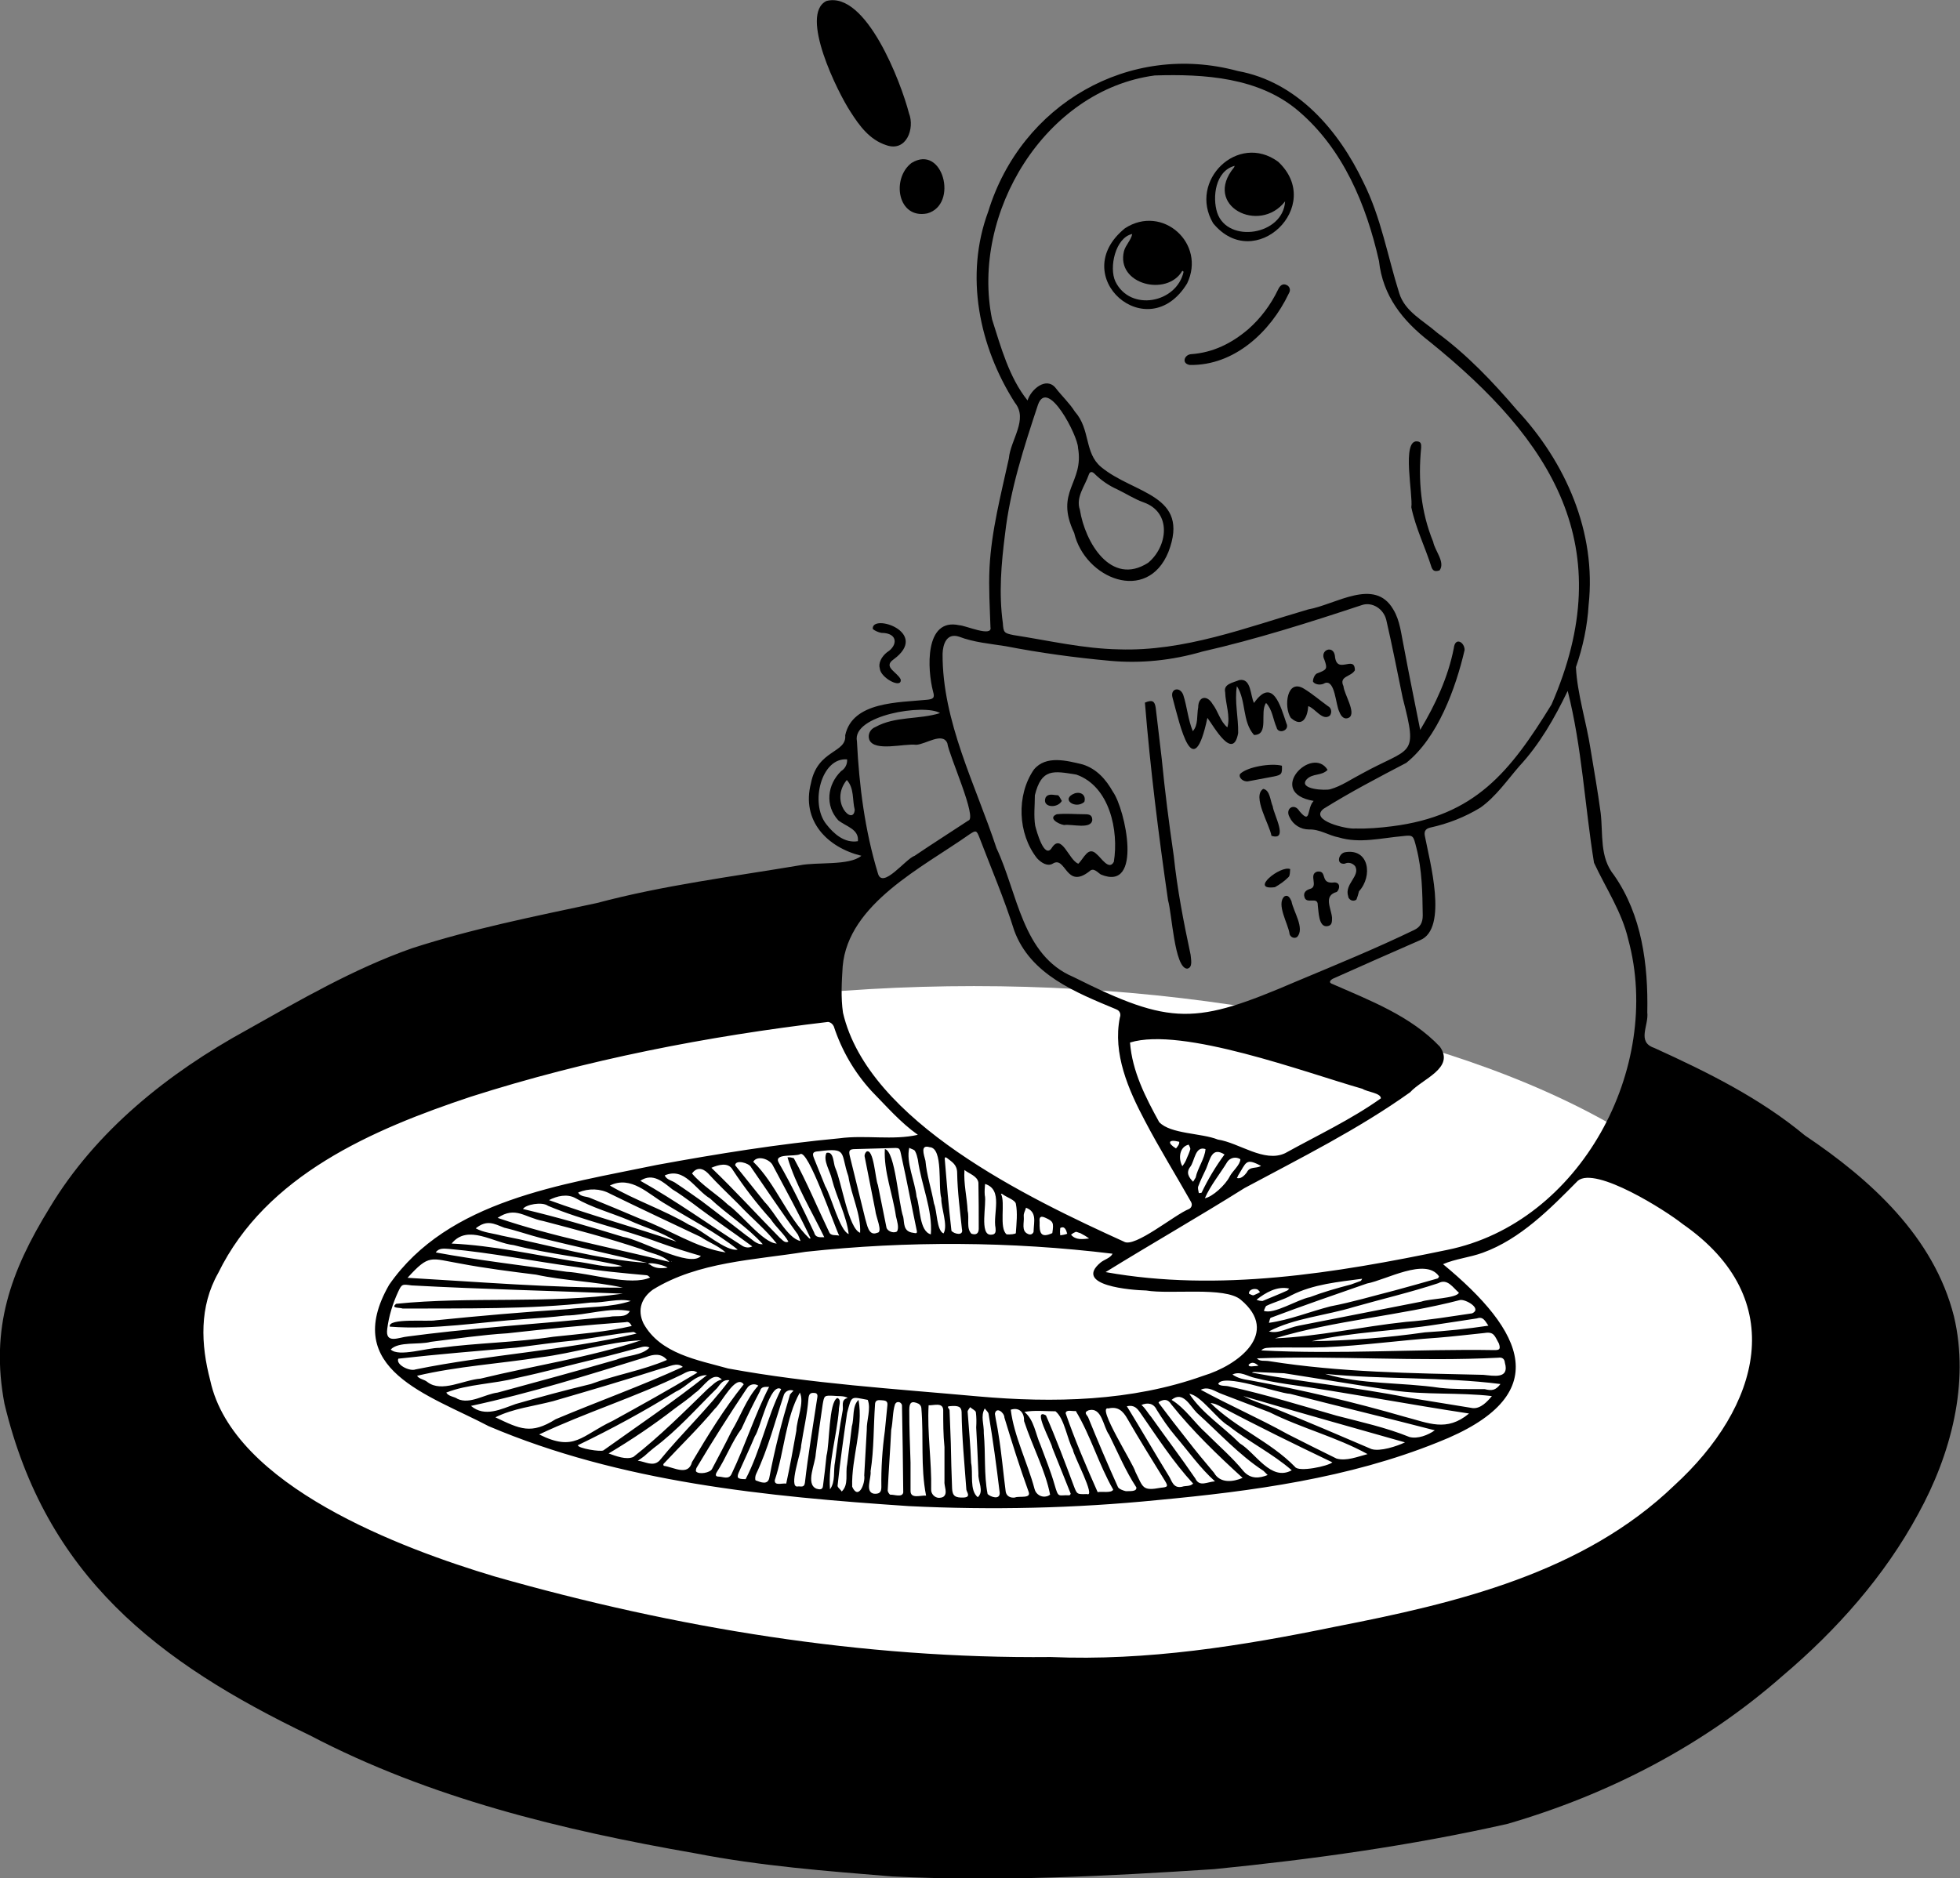 <?xml version="1.0" encoding="utf-8"?>
<!-- Generator: Adobe Illustrator 24.0.1, SVG Export Plug-In . SVG Version: 6.00 Build 0)  -->
<svg version="1.1" id="Layer_1" xmlns="http://www.w3.org/2000/svg" xmlns:xlink="http://www.w3.org/1999/xlink" x="0px" y="0px"
	 viewBox="0 0 618 592.4" style="enable-background:new 0 0 618 592.4;" xml:space="preserve">
<rect x="0" y="0" width="618" height="592.4" fill="#808080" stroke="none"/>
<style type="text/css">
	.st0{fill:#FFFFFF;}
</style>
<ellipse class="st0" cx="307.1" cy="424.2" rx="254.7" ry="113.2"/>
<title>test_ghost</title>
<path d="M429.9,57.5c5.6,11.2,7.6,23.3,11.3,35c1.8,5.8,7.6,8.6,11.9,12.4c9.5,7,17.5,15.4,25.1,24.3c15.5,16.6,25.2,38.7,22.7,61.6
	c-0.4,6.7-1.8,13.3-4,19.6c0.4,8.4,3.3,17.3,4.6,25.8c1.1,6.7,2.3,13.4,3.2,20.2c0.8,6.8-0.4,13.9,4.2,19.6
	c8.8,12.6,10.8,28.2,10.5,43.3c0.5,4.2-3.4,9.3,2.2,11.2c16.7,7.6,33.3,15.8,47.5,27.6c20.7,13.9,40.7,32,47,57.1
	c5,21.1-1,43.6-11.3,62.3c-10.6,19.6-25.7,36.6-42.7,51c-25,22-54.8,37.4-86.7,46.7c-30.5,6.9-61.5,11.2-92.6,14.3
	c-33.7,2.2-67.7,4-101.5,2.3c-20.8-1.7-41.6-3.3-62.1-7.3c-41.9-7.3-83.7-17.4-121.5-37.2c-48.1-23.1-83.3-50.3-96.3-104.6
	C-3.1,418.9,3.3,401,15.6,381c14.6-24.4,37.5-42.6,62.1-56.1c16.9-9.5,33.7-19.3,52.1-25.8c19.1-6.2,38.8-10.1,58.4-14.3
	c21-5.6,42.6-8.3,64-11.9c5.3-1.1,15.6,0.2,19.4-3c-10.7-2.6-19-11-15.9-22.9c2.1-10.7,11.3-9.4,10.8-15.1
	c2.3-10.7,16.9-10.3,25.7-11.2c2.1-0.2,2.6-0.6,2-2.6c-1.8-6.8-2.8-23.4,8.3-20.9c1.8,0,10.5,3.9,9.8,0.6
	c-0.2-6.2-0.6-12.4-0.3-18.7c0.6-11.7,3.6-23.1,6.1-34.5c0.5-5.9,6.2-12.3,1.9-17.6c-11.3-17.7-15.9-40.1-8.4-60.3
	C322,32.9,356,13.1,390.3,22.4C409,25.8,422.1,41.1,429.9,57.5 M316.2,376.5h-0.6c1.5,2.7-0.7,10.8,1.8,12.8c1,0.1,2.9-0.1,2.9-0.4
	c0.2-3.1,0.6-6.3,0-9.3c-0.3-1.2-2.8-1.9-4.4-3.1 M255.2,390.6c0.1,0,0.2,0,0.4,0c-3.6-7.7-7.9-15.4-11.9-23c-0.9-2-4.9-3.4-6.2-1.2
	C244.7,373.4,248.1,383.8,255.2,390.6 M122.7,405.2c18.6-26.8,54.7-31.6,84.4-37.8c19.1-3.5,38.3-6.6,57.6-8.4
	c8.1-1.1,16.9,0.7,24.7-1.1c-5.5-3.9-9.9-9-14.6-13.8c-5.4-5.9-9.4-12.8-11.9-20.4c-0.3-0.7-1-1.3-1.8-1.4
	c-38.1,4.5-76.1,11.9-112.7,23.6c-30.9,10.3-64.5,24.7-79.6,55.6c-6,10.6-5.5,22.5-2.5,33.9c7.2,33.2,60.3,53,89.7,61.8
	c56.8,16.2,116.1,26,175.3,25.4c30.3,1.3,60.3-3.5,89.9-9.6c38-7.4,78-16.9,106.7-44.5c27-24.7,36.9-58.7,2.6-82.5
	c-5.1-4.1-27.4-18.3-33-13.6c-8.7,8.8-18.1,18.4-30,22.7c-4.1,1.5-8.6,1.9-12.5,3.6c25.4,21,36,41.4-1.7,56.2
	c-28,11.3-58.4,15.4-88.3,18.2c-26.1,2.6-52.3,3.2-78.5,1.9c-44.7-3-90.8-7.5-132.4-25.2C135.3,439.9,107.3,432,122.7,405.2
	 M312.8,100.7c2.8,8.8,5.4,18.4,11.2,25.6c1-3.4,5.8-7.6,8.8-4c2,2.6,4.4,4.8,6.1,7.5c5,5.6,2.9,13,8.3,17.5
	c10.4,8.6,28.2,8.6,21.2,26.8c-6.7,16.4-26.3,8.4-29.7-6c-6.3-13.3,3.2-15.6,1.2-26.9c0-3.6-9.5-22.2-12.6-13.6
	c-4.4,13.3-8.8,26.8-10.4,40.8c-1.2,9.4-2,18.7-0.7,28.1c0.2,3,0.4,3.2,3.4,3.8c11,1.7,22,4.3,33.2,4.5c20.6,0.7,40.2-6.9,59.7-12.6
	c8.6-1.5,20.9-10.2,26.8,0c2.2,3.6,2.5,7.9,3.4,12.1c1.6,8.6,3.4,17.3,5.1,25.9c4.8-8,8.8-16.6,10.6-25.8c0.4-3.6,3.4-1.9,3.4,0.6
	c-2.8,12.1-8.5,27.7-18.4,35.6c-8.8,4.6-17.6,9.2-26.1,14.5c-4.6,3.7,7.5,6.5,10,6.2c3.9,0.1,7.7-0.2,11.6-0.7
	c26.2-3.3,37.2-17.1,50.3-38.4c21.7-49.7,0.3-83.2-38.5-114.5c-8.5-6.6-14.7-14.4-15.9-25.4c-4-17.7-11.3-35.3-25.4-47.3
	c-12.4-10.6-29.7-11.7-45.3-11.2C329.5,28.4,306,67.3,312.8,100.7 M349.9,208.4c-11-1-22-2.5-32.8-4.6c-5-0.8-10-1.2-14.7-3
	c-4-1.3-5.1,2.5-5.2,5.4c-0.1,21.4,10.4,41.3,17,61.3c6.7,14.2,8.1,33.8,24.2,40.6c31,15.5,38.5,15.1,70.4,1.4
	c12.4-5.2,24.9-10.3,37.1-16.2c1.9-0.9,2.7-2.3,2.7-4.6c-0.1-7.2-0.2-14.3-2-21.3c-1-3.9-0.9-4.1-4.3-3.7
	c-6.8,0.6-13.6,2.4-20.2,0.4c-3.2-0.6-5.9-2.6-9.4-2.5c-2.6,0-5-1.5-6.1-3.9c-1.5-2.7,1.5-4.6,3.1-1.9c3.8,4.5,2.2-0.8,4.5-3.2
	c-15.3-2.6-0.5-17.7,4.4-9.8c-1.9,2-4.7,1-6.6,3c-2.8,3.2,6.1,3.6,7.5,3.1c3.5-1,6.6-3.2,9.9-4.9c15.6-8.6,17.8-4.9,12.9-23.8
	c-1.7-8.2-3.3-16.5-5.2-24.7c-0.9-3.6-4.5-5.7-7.6-4.7c-16.6,5.5-33.3,10.8-50.4,14.7C369.5,208.3,359.7,209.3,349.9,208.4
	 M444.6,344.5c-16.4,11.7-34.5,20.7-52.2,30.2c-14.5,9.1-29.4,17.6-43.8,26.5c35.6,6.4,72.6,0.3,107.7-7c42-8.5,68.1-57.5,57.1-97.9
	c-2-8.7-7.1-16.2-10.8-24.2c-2.9-17.9-3.8-36.5-8.3-54.2c-4.1,8.5-8.8,16.8-15.3,23.8c-3.8,4.4-7.4,9.6-12.2,13
	c-4.9,3-10.3,5.1-15.8,6.3c-1.8,0.4-2,1.5-1.7,2.8c1.4,7.5,7.4,29-1.5,32.7c-9.2,4-18.4,8.1-27.6,12.2c-0.5,0.3-1.4,1-0.4,1.5
	c12.1,5.3,25,10.2,34.2,19.9C458.8,336.9,448.5,340.2,444.6,344.5 M319.8,293.5c-3.1-9.9-7.3-19.7-11-29.4c-0.9-2.3-1.1-2.3-3.2-0.9
	c-14.6,10.3-38.2,21.8-39.9,41.6c-0.3,4.8-0.6,9.8,0.1,14.6c8,34.4,58.7,58.6,88.6,72.2c3.3,2.1,16.1-8.6,20.5-10.3
	c0.8-0.4,1.1-1.3,0.7-2.1c0-0.1-0.1-0.2-0.1-0.2c-4.8-8.5-10-16.9-14.5-25.5c-5.2-9.8-10.2-21.2-7.9-32.6c0.4-1,0-2.1-1-2.5
	c-0.1,0-0.1-0.1-0.2-0.1C339.2,313,324.9,307.4,319.8,293.5 M308.4,440.4c23.7,2.1,48.4,1.6,71-6.5c11-3.3,24.4-13.5,11.8-24
	c-5-4.2-22.1-1.6-29.8-2.9c-4.5-0.1-23.1-1.5-14.4-8.8c1.2-1,3.1-1.4,3.8-2.8c-32.1-3.9-64.6-4.1-96.8-0.6
	c-16.1,2.6-33.8,3.1-48.1,11.9c-3.5,2.5-5.1,6.3-3,10.7c5.3,9.6,17.1,11.5,26.7,14.2C255.8,436.4,282,438,308.4,440.4 M429.6,343.4
	c-17.9-5.1-56.9-19.7-73.3-14.6c0.7,9.1,4.9,17.3,9.2,25.1c3.6,3.8,13.3,3.4,18.5,5.5c6.7,1,14.6,7.4,21.2,4.3
	c10.1-5.6,20.8-10.6,30.2-17.3C435.4,344.7,431.1,344.4,429.6,343.4 M288.9,234.9c-3.7-0.5-13.2,2.3-14.8-1.6
	c-0.6-1.6,0.3-3.4,1.9-4c6.3-3.5,13.7-2.3,20.4-4.4c-4.8-3-27.9,0.6-26.2,8.9c0.7,14.1,2.5,28.1,6.6,41.6c1.4,5.3,8.8-4.6,11.6-5.5
	c5.6-3.8,11.3-7.4,16.9-11.1c3-0.6-6.1-20.6-6.6-24.4C297.2,230.8,292,234.7,288.9,234.9 M186.3,410.8c-19.6,2.2-39.6,1.8-59.3,1.9
	c-1.1-0.4-3.9,0-2.1-1.5c23.5-2.4,48.1,0.1,71.5-3.2c-22.2-0.9-44.5-1.4-66.6-2.6c-3-0.4-3.1-0.5-4.3,2.1c-1.7,3.7-2.9,7.6-3.4,11.6
	c-0.7,5,3.8,2.6,6.5,2.4c4.4-0.6,8.9-1.1,13.4-1.6c11.4-1.2,22.8-2.1,34.3-3.1c5.3-0.5,10.6-1,15.9-1.5c2.2-0.5,5.1,0.5,6.4-1.8
	c-6.5-1.3-13.5,1.3-20.2,1.4c-4.2,0.5-8.5,0.8-12.8,1.1c-14.1,0.9-28.8,3.5-42.7,2.4c-0.7-2.8,12.3-1.5,14.5-2
	c13.8-1.4,27.6-2.6,41.4-3.5c6.6-0.8,13.9-0.5,20.1-2.6C194.9,409.4,190.8,410.9,186.3,410.8 M362,177.5c6.1-5,7.7-15.9-1.5-19.1
	c-2.8-1-5.4-2.7-8.1-4c-2.7-1.2-5.2-2.9-7.3-5c-0.6-0.6-1.4-0.9-1.8,0.3c-1.2,3.6-4.2,7.1-2.8,11.1C342.1,171,350.3,185,362,177.5
	 M276,381.8c-1.1-5.7-2.3-11.5-3.4-17.2c0-0.5,0.2-1,0.6-1.4c2.3-1.2,2.8,8.8,3.6,10.5c0.9,4.5,1.8,9,2.7,13.4
	c0.2,1.1,2.1,2,3.3,1.3c0.8-1.1,0-3.5-0.3-4.8c-1-7-3.9-14.2-3.5-21.2c3.3,0.6,4.3,17.4,5.8,21.4c0.4,1.9-0.1,4.6,3.1,5
	c0.8,0.1,1.5,0.5,1.1-1c-1.6-7.6-3-15.2-4.7-22.8c-0.7-3.3-0.4-3-3.8-2.9s-7.1,0.2-10.7,0.3c-2,0-2.3,0.4-1.8,2.4
	c1.6,6.5,3.2,13,4.8,19.5c0.6,1.8,1,5.7,3.8,4.5C278.5,388.7,276.1,383.6,276,381.8 M400.3,429.3c22.1,3.5,44.9,3.8,67.4,4.3
	c3.3,0.3,8.3,1.4,6.8-3.8c-0.1-1.2-0.8-1.8-2.1-1.6c-25.2,1.3-51.3-0.7-76.1,0.2C397.3,429.5,398.6,429,400.3,429.3 M174.4,441.9
	c-6.1,1.6-12.6,2.3-18.2,5.1c7.8,3.7,11.2,5.5,19,0.6c13.3-5.6,27-10.5,40.1-16.5c-1.9-1.6-4.3,0-6.4,0.4
	C197.3,435.2,186.1,438.5,174.4,441.9 M169,402c-8-1-16-2-23.9-3.5c-9.4-1.6-9.7-3.1-16.6,4.5c22.6,1.3,45.3,3.2,67.9,3.1
	C187.4,404.1,178.2,404,169,402 M472.6,423.7c-1.3-2.3-1.5-3.8-4.5-3.3c-4.9,0.5-9.8,1.1-14.8,1.5c-11.9,0.8-23.7,2.5-35.6,3
	c-5.5,0.2-10.9,0-16.4,0.1c-1.2,0.1-2.8-0.1-3.6,0.9c24.4,1.3,49-0.5,73.4-0.1C472.6,425.8,473.3,425.7,472.6,423.7 M151.5,434.8
	c16.8-4.1,34.4-6.7,50.7-12.1c-10.5,0.5-21.3,4.1-31.9,5.4c-12.9,2-26.1,2.8-38.8,5.8c0.7,1.1,2.3,1.1,3.3,2
	C139.3,439.3,146.1,435.2,151.5,434.8 M193.2,448.1c8.9-4.9,17.9-9.9,26.7-15.2c-1.7-1.2-3.4-0.2-4.9,0.6c-14.6,7.1-30.4,12-45,18.9
	C181.2,458,183.2,452.8,193.2,448.1 M329.8,446.4c3.2,7.3,6,14.8,8.8,22.3c1,2.6,1,2.6,4.1,2.5c3,1.2-4.3-12.3-4.4-14
	c-1.8-3.3-2.7-9.9-5.5-12.1c-3.3,0-6.7-0.4-9.8,0.2c3.1,2.5,3.5,7,5.1,10.5c1.5,4.1,3.2,8.2,4.4,12.4c1.3,4.5,1.1,3.2,4.7,3.4
	c0.1,0,0.4-0.4,0.4-0.5l-5.8-14.5C331.6,454.9,325.3,443.8,329.8,446.4 M394.5,435.4c16.3,3,32.4,6.8,48.3,11.4
	c7.7,2,13.3,4.9,20.4-1c-18.6-2.8-38.5-6.6-57.6-9.3c-3.3-0.5-6.6-1.1-9.8-1.9c-2.5-0.5-4.7-2.3-7.2-1.1
	C390.5,434.8,392.1,435,394.5,435.4 M419.5,412c6.8-1.3,13.5-3.3,20.2-5c4.5-1.2,9-2.5,13.6-3.8c0.2-0.1,0.5-0.6,0.4-0.7
	c-4.2-6-16.7,1.2-22.7,2.3c-10.1,3.5-20.2,7-30.3,10.8c-0.3,0.1-0.4,1-0.6,1.6C406.6,416.3,412.9,413.7,419.5,412 M174.4,421.6
	c8.3-0.9,16.7-1.5,24.8-3.4c-0.5-0.9-1-1.5-2-1.2c-12.4,0.9-24.8,2.1-37.2,3.5c-8.1,0.5-16.2,1.7-24.2,2.7c-3.6,1-10.1-0.2-12.6,2.4
	c2.5,2.5,11.5-0.6,15.4-0.5C150.6,423.5,162.6,423.4,174.4,421.6 M400.3,445.4c-5-1.9-10-3.8-14.9-5.7c-2.3-0.8-4.3-2.6-6.8-1.4
	c9,4.9,18.4,9,27.4,14c5.1,2.6,10.3,5.2,15.4,7.7c3.1,0.9,6.7-0.6,9.8-1.4C421.4,453.2,410.5,450.5,400.3,445.4 M387.7,437.3
	c11.4,2.5,22.6,6,33.8,9.2c7.7,2,15.5,3.7,22.9,6.7c2.6,0.7,5.9-0.6,8-2.1c-15-3.9-30.5-7.6-45.6-11.5c-4-0.2-21.4-6.7-22.7-3.1
	C385.1,437.3,386.3,436.9,387.7,437.3 M188.2,428.5c-8.4,2-16.8,4.3-25.3,6.1c-7.2,1.9-15.4,1.9-22.2,4.6c0.8,1.3,2.5,1.2,3.6,2
	c3.9,1.8,8.5-1.5,12.6-2c12.5-3.4,25-6.8,37.5-10.4c3.3-1.4,7.9-1.2,10.4-3.8c-1.5-0.8-3,0.1-4.6,0.4
	C196.4,426.4,192.5,427.5,188.2,428.5 M358,464.2c2.5,5,2.1,6.1,8.1,5c2.1-0.2,2.3-0.4,1.2-2.2c-4-6.5-8-12.9-11.8-19.5
	c-1.4-2.5-3-4-6-3.3C345.5,443.2,357.4,461.7,358,464.2 M186.3,436.5c7.8-2.9,16.4-4.3,24-7.6c-1.8-2.2-4.3-1.8-6.6-0.9
	c-18.3,5.7-36.6,11.4-55.2,15.4c4.4,3.7,9.5,1,14.1-0.6C170.6,440.5,178,438.5,186.3,436.5 M443.3,416.9c7-0.5,14-1.7,20.9-2.7
	c3.2-1.5-2.1-4.5-3.8-4.2c-19.2,5-39.6,6.4-58.4,12.1C415.9,421.5,429.2,418.4,443.3,416.9 M131,431.9c23-4.7,46.9-5.9,69.7-11.3
	c-0.4-0.2-0.8-0.6-1.1-0.5c-6,0.6-11.9,1.8-17.9,2.6c-6.3,0.6-12.6,1.5-18.8,2.3c-12.4,1.1-24.9,2.1-37.3,3.5
	C124.7,430.4,129.2,432.6,131,431.9 M409.5,418.1c12.9-2.5,25.8-5.1,38.7-7.6c2.3-0.9,11.1-1,11.8-2.8c-1.9-1.6-3.6-4.6-6.5-3
	c-8.8,2.9-17.8,5-26.6,7.5c-8.8,2.7-18.8,3.5-26.8,7.7C403,420.8,406.2,418.7,409.5,418.1 M267.1,445.6c-1.1,7.6-2.2,15.3-3,22.9
	c-0.1,0.6,0.9,1.2,1.3,1.9c2.3-2.2,1.1-5.6,1.7-8.5c0.5-4,1-8,1.5-12.1c0.8-2.6,0-6.3,2.1-8.3c1.6,8.9-2.3,18.3-2,27.4
	c2,4.4,4.2-1.1,3.8-3.6c0.3-4.7,0.5-9.5,0.8-14.3c-0.1-3,1.4-6.7,0.3-9.5C268.2,440.5,268.6,440,267.1,445.6 M250.3,365.3
	c4.1,7.5,7.4,15.5,11.1,23.2c0.5,1.4,2.1,0.9,3.2,1.2c-1.6-3.2-9.8-27.4-12.3-25.7c-1.7,0.9-8.6-0.4-6.7,2.8
	c4.1,7.1,7.6,14.5,11.1,21.9c0.4,1.7,1.8,1.5,3.2,1.5c-4-8.3-9-16.4-11.6-25.2C249,364.9,249.7,365.1,250.3,365.3 M404.9,433.1
	c-3.2-0.1-6.3-0.3-9.5-0.4c-0.2,0-0.5,0.1-0.7,0.2c16.4,3.1,33,4.6,49.4,7.9c6.8,1.1,13.5,2.2,20.3,3.3c2.5,0.2,4.6-2.1,6-3.8
	c-10.3-1.2-20.9-0.3-31.3-1.8C427.6,436.8,416.5,434.9,404.9,433.1 M384.3,443.3c-0.5-0.2-1-0.5-1.5-0.6c-0.4-0.1-0.8-0.2-1.1-0.2
	c8,7.9,18.8,12.1,26.6,20.1c1.1,1.8,10.5-0.2,11.8-1.4C408,455.4,396.3,449.7,384.3,443.3 M257.2,458.6c-0.1,3-3.3,9.4,0.2,10.9
	c0.7,0.2,2,0.6,2.1-0.9c0.4-3.2,0.8-6.3,1.1-9.5c1-3.6,0.7-16.9,3.4-18.2c1.5,0.5,0.4,2.7,0.5,3.9c-0.7,8.2-3.4,16.7-2.8,24.9
	c1.8-2.4,1-5.9,1.6-8.7c0.7-5.4,1.4-10.8,2.4-16.1c0.3-1.3-0.7-3.5,1.6-4c-1.2-0.8-3.1-0.5-4.6-0.7c-2.8-0.1-2.8-0.1-3.3,2.7
	C258.7,447.9,257.9,453.1,257.2,458.6 M181.7,399.6c-13.4-1.8-26.6-4.5-40-5.7c-1.6-0.1-3.3-0.4-4.3,1.1c13.5,2.5,27.6,4.1,41.3,6.1
	c7.2,0.4,20.3,4.6,26.3,1.8c-0.3-0.2-0.6-0.6-1-0.7C196.3,401.5,189.4,400.9,181.7,399.6 M267.5,371c-2.6-7.5-0.1-9.1-9.4-7.9
	c-1.8,0.1-2.1,0.6-1.4,2.3c1.2,2.9,2.3,5.8,3.5,8.7c1.9,3.2,4.6,14.1,7.4,15.1c-0.7-5.8-3.8-11.5-5.3-17.3c-0.5-2.5-2.9-5.9-1.7-8.3
	c2.4-0.6,2.1,3.4,2.8,4.8c2,4.5,4.1,19,7.8,20.4C271.5,382.9,268.5,377.3,267.5,371 M202,393.9c-10.1-3.4-20.4-6.1-30.7-8.8
	c-5.9-1.1-8.7-4.8-14.4-1c17.6,6,36.1,9.4,54.2,13.9C208.7,395.6,205.3,395.4,202,393.9 M402.2,444.3c10.1,4.1,20.2,8.4,30.2,12.7
	c2.7,0.9,8.1-0.9,10.6-2.1c-16.9-4.8-34.1-9.6-51-14.6C395.1,441.9,398.4,442.9,402.2,444.3 M213.1,438.9
	c-10,6.2-20.3,11.8-30.9,16.9c0,1,7.4,2.2,8.1,1.6c10.9-7.8,22.2-15.4,32.6-23.7C219.1,433.6,216.7,437.3,213.1,438.9 M297.8,456.4
	c-0.4-3.9-0.4-7.8-0.4-11.8c-0.2-2.4-3-1.3-4.6-1.4c-0.5,8.5,1,17.8,0.8,26.5c-0.1,1.4,1.1,2.7,2.5,2.7c0.4,0,0.9-0.1,1.3-0.3
	c1.6-1.1,0.2-3.4,0.4-5C297.8,463.7,297.8,460.2,297.8,456.4 M225.4,444.3c-5.1,6.1-10.8,11.6-16.2,17.4c-0.1,0.2,0,0.5,0.1,0.6
	c3.1,0.4,7.7,3.4,8.9-1.2c5-8.4,10.1-16.8,16.3-24.5C232,433.2,227.5,442.5,225.4,444.3 M365.6,442c-0.1,0.2-0.4,0.4-0.3,0.4
	c3,4,6,7.9,9.1,11.8c2.7,3.5,5.6,7,8.4,10.3c1.9,3.4,6,2.9,9,1.6c-7.9-7.2-15.8-14.8-22.5-23.2C368.4,441.5,367.4,441.1,365.6,442
	 M212.8,444.2c-6.7,5.2-13.7,9.9-20.9,14.2c2.3,0.8,5.5,2.1,7.8,1.1c8.3-6.5,15.8-14,23.4-21.4c1.4-1.1,2.7-2.7,4.5-3
	c-2.9-3-5.9,2.6-8.3,4.1C217.3,441,215.1,442.5,212.8,444.2 M220.9,390.1c-9.5-4.5-19.1-9-28.5-13.6c-3.1-1.7-6.8-1.8-10.1-0.4
	c0.8,1.5,2.6,1.1,4,1.8c5.2,2.1,10.4,4.3,15.6,6.5c8.9,3.2,17.6,9.2,26.9,10.6C226.5,392.9,223.6,391.9,220.9,390.1 M316.7,447.1
	c0-1.6-2.6-3.6-3-1.2c0.3,2.1,0.8,4.1,1.1,6.3c1,6,1.5,12.1,2.3,18.2c0.2,1.4,1.4,2.1,2.9,1.9c1.3-0.6,5.3,0.5,4.3-1.9
	C321.5,462.7,319.2,455.3,316.7,447.1 M207.6,391.8c-11.3-4.2-23.6-6.8-34.8-11.5c-1.9-1.4-7.1-0.4-7.9,1
	c10.6,2.5,21.2,5.6,31.6,8.8c5.4,0.8,21.1,9.9,24.5,6C216.5,394.8,212.3,393.5,207.6,391.8 M287.1,461.3c0,3,0,5.9,0,8.8
	c-0.1,2.8,3.3,1.4,4.9,1.6c-1.8-9-0.7-18.6-1.5-27.7c-0.1-0.6-0.4-1-0.9-1.3c-2.2-1-2.9-0.4-2.9,2
	C286.7,450.4,286.9,455.4,287.1,461.3 M349.7,452.5c-1.9-2.5-2.2-8.9-6.5-7.7c-1.7,0.7-0.4,1.5-0.1,2.2c3,7.4,6.1,14.7,9.4,22
	c0.3,0.6,1.6,1.1,2.5,1.3c0.9-0.1,3.5,0.3,3.3-1.2C354.9,463.9,352.6,458.4,349.7,452.5 M281,451c-0.3,6.4-0.8,12.7-1.1,19.1
	c0,0.4,0.5,1.2,0.8,1.3c1.2-0.1,3.8,1,4.1-0.7c-0.1-9.2-0.2-18.4-0.4-27.5c-0.1-0.6-0.7-1.1-1.3-1c-0.4,0-0.7,0.3-0.9,0.7
	C281.4,445.4,281.6,448.1,281,451 M339.2,445c-1,0.2-3-0.6-3.2,0.7c2.9,8.4,6.5,16.8,10.1,24.9c1.2-0.3,4.4,0.4,4.9-0.8
	C346.4,461.8,344,453,339.2,445 M299.8,455.2c0.1,4.8,0.2,9.5,0.4,14.2c0.1,2.4,1,3,3.6,2.9c2.5-0.1,1-1.7,0.9-2.5
	c-0.6-8.2-1.4-16.3-1.5-24.5c-0.1-1.6-0.9-2.1-3.9-1.8c-1,0.1,0.1,0.8,0.1,1.3C299.5,448.2,299.7,451.5,299.8,455.2 M264.3,258.7
	c-4.2-4.6-3.5-11.2,0.9-15.5c1.3-0.8,2-2.2,1.9-3.7c-8.1-0.7-11.8,13.8-6.6,20.4c2.4,3.1,5.8,6.1,10,5.4
	C270.9,261.5,266.8,260.7,264.3,258.7 M322.9,448.2c0.1-2.5-1.3-4.5-4.2-3.6c1,8.3,5.3,16.7,7.5,25c0.4,1.7,2.2,2.8,3.9,2.3
	c0.4-0.1,0.7-0.3,1-0.5C329.7,464,325.5,456.1,322.9,448.2 M230.7,451.3c2.8-4.6,4.7-10.3,8.4-14.3c-1.2-0.8-2.9-0.4-3.6,0.9
	c0,0-0.1,0.1-0.1,0.1c-5.4,8.1-10.7,16.4-15.7,24.8c-0.2,0.3-0.4,1.1-0.2,1.3c0.9,1,4.4,0.4,5-0.8
	C226.5,459.5,228.6,455.6,230.7,451.3 M398.4,463.9c-7.8-5.1-14.1-12.1-21-18.3c-2.2-2.2-4.4-7.1-8-4.1c4.3,2.6,7.2,7.2,10.9,10.5
	c4,4,8.3,7.7,11.8,12c2.3,2.6,5.1,2.2,7.6,1.2C399.3,464.8,398.9,464.4,398.4,463.9 M454,437.7c4.7,0.5,9.4,0.4,14.1,0.4
	c2.3,0.6,3.5,0.4,5-1.6c-18.1-2.3-37-1.4-55.3-3.2C429.2,436.7,441.7,435.9,454,437.7 M158.2,389.7c15.2,3,30.5,7.6,45.9,8.6
	c-11.1-2.6-22.3-5.1-33.4-7.8c-3.9-1-7.8-2.4-11.7-3.3c-3.3-1.3-5.5-2.6-9,0.2C152.6,388.8,155.2,388.9,158.2,389.7 M274.5,464
	c0.3,2.1-1.9,6.6,1.1,7.1c1.6,0.1,2.3-0.4,2.3-2.1c-0.1-5.9,0.3-11.9,1.1-17.7c0.3-2.7,0.5-5.4,0.8-8.1c0.2-1.6-1-1.5-2-1.6
	s-1.9,0-1.9,1.4C275.4,450,275.6,457,274.5,464 M449.3,420.2c6.7-0.4,13.3-1.1,20-2.1c-1-1.4-1.6-3-3.6-2.3
	c-4.1,0.6-8.3,1.3-12.5,1.9c-13.1,2.1-26.6,2.3-39.6,5.3C425.5,422.8,437.5,421.9,449.3,420.2 M209.8,379.7
	c-5.4-3.1-10.8-9.1-17.5-5.8c7.8,4.6,17.1,7.7,25,12.4c4,1.5,11.7,8.6,15.3,7.8C225.6,388.5,217.6,384.5,209.8,379.7 M355.3,443.5
	c4.5,7.3,8.8,14.8,13.3,22.1c0.9,1.4,1.3,3.9,4.1,3.3c1.1-0.4,2.5,0,3.5-1c-6.2-6.7-11.3-14.6-16.5-22.1
	C358.6,444.2,357.7,443,355.3,443.5 M206.1,456.7c-1,0.8-1.9,1.6-2.9,2.5c-0.6,0.5-1.4,1-2.1,1.5c2.3,0.2,4.7,2,6.8,0
	c7.1-8.7,15.4-16.5,22.1-25.4c-2-0.3-2.8,1.1-3.9,2.5C219.5,444.3,213.6,451.1,206.1,456.7 M142.4,392.2c13,0.6,25.9,3.5,38.7,5.6
	c5,0.5,10.2,2.3,15.1,1.5c-11.2-2.7-22.9-3.7-34.2-6.6C155.6,392,147.5,385.9,142.4,392.2 M363,446.9c4.6,6.5,9.4,12.8,13.9,19.4
	c1.3,2.8,3.8,1,6.2,0.9c-4.7-4.2-8.4-9.5-12.5-14.3c-2.2-2.6-4.1-5.4-5.9-8.3c-1-2.1-2.9-2.3-4.8-1.5
	C361.2,444.2,361.8,445.5,363,446.9 M390.9,455.2c5.1,3.1,9.8,12.1,16.4,8.5c-6.1-5.3-13.6-9-19.9-14c-3.7-2.1-8.8-9.7-12.4-10.1
	C379.1,445.8,385.5,449.8,390.9,455.2 M233.8,450.6c-3.1,4.2-4.9,9.3-7.8,13.7c-0.7,1.2,0,1.4,0.6,1.4c1.4,0,3.2,1.1,4.1-0.9
	c4.3-9,7.3-18.6,11.8-27.4c-1.3,0-2.5-0.2-2.9,1.4C237.6,442.6,235.7,446.4,233.8,450.6 M218.4,379.5c-2.1-1.5-4.2-3.1-6.4-4.4
	c-2.8-2.2-6.1-5.4-10.1-2.7c11.1,6.2,21.6,13.8,32.3,20.6c0.9,0.5,2,0.6,3,0.1C231,388.5,224.7,384.3,218.4,379.5 M247.9,467.9
	c1.2-5.5,2.2-11.1,3.2-16.7c0.1-3.6,2.6-8.8,1.1-12c-4.5,7.9-4.9,18.7-7.9,27.6C244.1,468.7,246.6,467.7,247.9,467.9 M243,384.5
	c-4.4-4.9-8.4-10.1-12-15.6c-1.4-2.5-4.6-1.5-6.7-0.6c7.4,7.1,14.3,14.7,21.5,22c0.8,0.6,1.6,1.9,2.8,1.3
	C247.2,389.1,244.8,387.2,243,384.5 M291.8,366.1c0.4,4.5,1.9,9,2.7,13.5c1,2.3,0.8,8.5,3,9.4c1.5-2.5-0.8-8-0.7-11.1
	c-1.1-3.6,0.7-15.9-3.7-16.1C290.1,360.9,291.3,364.1,291.8,366.1 M300,388.2c0.9,1,3.9,1.7,3.3-0.6c-0.6-5.8-1.4-11.7-1.5-17.6
	c0-2.7-1.6-3.5-3.1-4.7c-0.5-0.4-0.9-0.5-0.8,0.4C298.5,373.1,299.1,380.5,300,388.2 M218.2,370.1c3.2,3.8,7.8,6.5,11.4,9.9
	c4.1,2.8,11,12,15.3,12.2c-3.5-4.5-8-8.1-11.9-12.3c-3.3-3.3-6.7-6.5-9.8-9.9C221.5,368.3,219.6,368.1,218.2,370.1 M252.6,455.9
	c0.1,2-4.2,13.6-1,12.9c0.9-0.1,2,0.5,2.2-1.2c1-8.8,2.5-17.5,3.8-26.2c0.1-0.8,0.6-2.1-1-2.1c-1.3-0.1-1.6,0.7-1.7,1.9
	C254.5,446.3,253.4,450.7,252.6,455.9 M221.1,378.7c4.8,3.6,9.5,7.3,14.3,11c1.6,1,3.1,2.9,5.1,2.7c-4.8-5.4-11.3-9.4-16.6-14.4
	c-4.8-2.9-8-10-14.3-7.3c0.6,1.5,2.5,1.6,3.7,2.6C215.9,375,218.4,376.8,221.1,378.7 M310.2,452.1c0.6,6.3,0,13,1.2,19.1
	c0.9,0.9,4,2,3.8-0.5c-1-8.3-2.1-16.5-3.5-24.8c-0.1-0.6-0.8-1.1-1.2-1.7C309.1,446.7,310.3,449.1,310.2,452.1 M249.1,439.8
	c0.3-0.4,0.7-0.8,1.1-1.2c-1.2-0.5-2.5,0.1-3,1.2c-2.8,8.4-5,17.1-8.8,25.1c-0.3,0.6-0.4,1.9-0.1,2c1.6,0.6,3.9,1.6,4.3-1
	C244.3,456.9,246.4,448.8,249.1,439.8 M251.6,389.4c-5.1-7-9.9-14.2-14.8-21.3c-0.6-1.3-4.9-2.5-5-0.6c3.1,3.9,6.2,7.7,9.3,11.6
	c3.3,3.3,7.1,11.4,11.3,12.3C252.1,390.6,251.9,390,251.6,389.4 M198.2,384.8c-5.5-2.3-11.5-3.9-16.7-6.9c-2.7-1.5-5.9-0.7-8.4,0.6
	c13.1,4.8,26.9,8.5,40.2,13.1C208.6,388.5,203.4,387.2,198.2,384.8 M235.1,466.5c4.7-9,6.7-19.4,11.2-28.4
	c-3.5-2.3-6.5,12.4-8.3,14.9c-1.5,3.6-3.2,7.2-4.8,10.8C232.1,466.1,232.4,466.5,235.1,466.5 M289.4,365.7c-0.2-0.9-0.4-1.8-0.9-2.7
	c-0.3-0.5-1.2-0.6-1.8-1c-1.1,4.5,1.8,10.6,2.3,15.4c1.2,3.4,0.8,10.9,4.5,11.9C294.1,381.5,290.5,373.8,289.4,365.7 M426,405.1
	c1-0.4,2-0.7,3-1.1c0.2-0.1,0.4-0.5,0.5-0.7c-7.5,1-15.4,1.7-22.3,5.2c-2.4,1.4-5.3,2.1-7.8,3.3c-0.4,0.1-0.6,1-0.9,1.6
	c3,1.3,10.7-3.6,14.5-4.3C417.2,407.5,421.4,406.3,426,405.1 M306.3,389.1c1.5,0.5,2.3-0.1,2.3-1.6c0-4.8,0-9.6-0.1-14.5
	c-0.3-2.1-2.9-2.8-4.4-4c-0.3,4.3,0.8,8.6,1,12.9C305.7,384.3,304.6,387.4,306.3,389.1 M307.8,450.2c0.1-1.6,0.1-3.2-0.1-4.8
	c-0.1-0.6-1.2-1-1.8-1.6c-0.3,0.5-0.8,1-0.8,1.4c0.4,5.4,0.9,10.8,1.1,16.2c0.7,3.3-0.6,8.6,2.1,10.8c2.1-1.9,0-5,0.2-7.4
	C308.3,460.1,308.1,455.4,307.8,450.2 M310.5,376.9c0.7,2.7-1.8,12.8,2,12.5c1.5,0,1.5-1,1.4-2.1c-0.9-4.5,2.5-12.1-3.3-13.9
	C310.5,374.5,310.4,375.7,310.5,376.9 M387.7,371.1c0.9-1.8,3.3-3.6,3.4-5.5c-1.4-0.9-3.2-0.5-4.1,0.8c-2.3,3.8-5.3,7.4-7.1,11.5
	C382.3,377.5,386.4,373.7,387.7,371.1 M267,246c-5.6,6.9,2.1,14.6,2.5,9.4C268.7,252.3,269.4,248.6,267,246 M380.3,368.6
	c-0.9,1.9-1.8,3.7-2.5,5.6c-0.2,0.6,0.1,1.4,0.2,2.1c0.3-0.1,0.8,0,0.9-0.2c2-4.2,4.4-8.2,7.2-12
	C382.1,361.6,381.6,365.5,380.3,368.6 M377,371.4c0.6-3,2.9-6,3.1-9c-3.3-1.1-3.4,3.8-4.8,5.6s-0.5,3.3,0.9,4.7
	C376.4,372.4,376.6,372,377,371.4 M322.8,383.7c0.2,1.9-0.9,4.6,1.4,5.5c0.6,0.3,1.3,0.1,1.6-0.5c0.1-0.1,0.1-0.3,0.1-0.5
	c0.1-2.9,1.1-6-2.4-7.3C323.2,382.1,322.7,382.5,322.8,383.7 M331.8,388.9c0.5-3.3,0.3-3.7-2.1-4.8c-1.5-0.7-2.1-0.4-1.9,1.3
	C327.7,388.8,328.1,390.6,331.8,388.9 M398.1,410.3c2.6-1.1,5.2-2.1,7.8-3.3c0.2-0.1,0.4-0.4,0.6-0.6c-3.8-0.9-7.5,1.3-10.3,3.5
	C396.8,410.2,397.4,410.3,398.1,410.3 M390.4,370.7c-0.1,0.3-0.2,0.5-0.4,0.8c1.2,0.5,2.5-0.9,3.1-1.7c1-2.1,2.9-1.1,4.5-2.1
	C392.7,365.1,393,366.6,390.4,370.7 M374.2,365.3c0.4-0.9,0.8-1.8,1.1-2.8c0.1-0.5-0.3-1-0.5-1.5c-3,0.7-3.3,4.5-2,6.8
	C373.4,367,373.9,366.2,374.2,365.3 M340.6,388.9c-0.5-0.1-1-0.4-1.4-0.4c-0.5,0.2-1,0.5-1.5,0.9c1.5,1.8,3.7,1.4,5.7,1.2
	C342.6,390,341.6,389.4,340.6,388.9 M370.8,362.2c0.4-0.5,1.2-1.4,1-2.1C368.3,359.2,368,360.5,370.8,362.2 M393.8,408
	c0.5,0.2,1,0.6,1.5,0.5c0.7-0.3,1.4-0.6,2-1c-0.3-0.3-0.6-0.8-1-0.9C395,406.3,393.7,406.9,393.8,408 M210.5,399.8
	c-0.8-0.7-5.1-1.7-5.9-1.3c-0.1,0.1-0.2,0.1-0.2,0.2c0.2,0,0.3,0.1,0.5,0.1C206.5,400.1,208.4,400.1,210.5,399.8 M336.5,389.1
	c-0.3-1.1-0.8-2.6-2.2-1.8c-0.1,0.8-0.1,1.5,0,2.3C335,389.5,335.8,389.4,336.5,389.1 M396.3,430.8l0.5-0.1c-1-0.8-2-1.4-3.1-0.3
	C393.6,431.3,395.4,430.8,396.3,430.8 M211.8,397.9c-0.1,0-0.2-0.1-0.2-0.1C211.6,397.9,211.6,398,211.8,397.9"/>
<path d="M268.2,35.3c-4-6-16.3-30.8-7.6-35c12.5-3.2,23.5,25.7,26,35.4c1.9,4.8-0.8,12.3-7.1,10.1C274.2,44.1,271,39.7,268.2,35.3"
	/>
<path d="M292.4,67.3c-9.4,1.9-11.4-11-5-15.9C297.3,45.3,302.3,64.5,292.4,67.3"/>
<path d="M275.2,198.4c-0.6-5.1,18.3,1,6.5,9.6c-3.4,2.4,1.3,4,2.3,6.3c0.4,3.1-6.4-0.5-6.6-3.5c-0.5-1.6,0.5-3.7,2.3-5.1
	c3.4-2.1,3.5-6.1-1.8-6.1C276.9,199.4,276,199,275.2,198.4"/>
<path d="M354.7,72c11.8-7.7,25.7,4.8,19.6,17.4C361.9,109.7,336.1,87.1,354.7,72 M373.2,85.7c-0.1-0.1-0.3-0.2-0.4-0.3
	c-4.8,8.3-21,4.3-18.4-6.2c0.5-1.9,2.2-3.4,2.6-5.4c-5.3,1.1-7.4,10.6-5.3,15C356.4,98.4,371,95.6,373.2,85.7"/>
<path d="M382.5,70.4c-7.9-13.4,7.8-28.7,20.5-19.4C417.9,64.9,395.6,86.4,382.5,70.4 M389.1,52.8c0.1-0.2,0.1-0.3,0.2-0.5
	c-6.1,1.6-7.1,9.9-5.5,14.8c3.3,9.8,20.8,7.1,21.4-3.6C397.1,74,379.1,64.9,389.1,52.8"/>
<path d="M375.1,115.1c-2.7-0.5-1.6-3.3,0.5-3.4c6.9-0.5,12.7-3.4,17.9-7.8c4-3.5,7.2-7.8,9.5-12.6c0.6-1.3,1.5-2,2.7-1.4
	c0.9,0.4,1.3,1.5,0.8,2.4c-0.1,0.1-0.1,0.3-0.2,0.4C400.6,104.6,389.2,115.4,375.1,115.1"/>
<path d="M445,160c0.6-3.8-3.1-21.2,1.8-20.8c1.4,0.1,1.3,1,1.3,2c-1,10.2-0.1,20.2,3.8,29.7c0.5,2.8,3.9,6.4,2,9
	c-0.8,0.2-1.9,0.6-2.5-0.9C449.4,172.6,446.4,166.7,445,160"/>
<path d="M327,270.7c-6.1-7.7-6.6-19.9-1-28c3.8-4.6,10.4-2.8,15.4-1.6c4.4,1.4,7.3,4.7,9.5,8.6c3.9,5.4,9.6,31.7-3.8,26.1
	c-1.1-0.7-2.3-2.3-3.6-1c-7.5,5.9-7.4-5.1-11.6-2.4C330.3,273.3,328.4,272.2,327,270.7 M326.3,250.8c0,3.2-0.4,6.5,0.1,9.6
	c0.4,1.6,2.9,10.9,5.3,6.9c3.1-4.6,5.3,4,8.3,5.1c1.8-1.7,3.1-5.7,5.8-3c1.4,1.1,3.9,5.3,5.4,2.4c1.6-9.8-1.3-23.8-11.8-27.5
	C332.1,243.1,328.4,242.3,326.3,250.8"/>
<path d="M395.4,231.8c-3.8-4.3-2.4-10.8-5.4-15.4c-0.8,4.8,0.5,9.9,0.4,14.8c-1.6,8.9-7.6-2-9.7-4.8c-4.5,21.2-8.5,2.9-11-6.4
	c-0.8-2.9,2.4-3.6,3.4-0.8c1.2,3.7,1.5,7.8,3,11.4c1.8-2,1.2-5,1.7-7.5c0-3.5,2.8-4,4.5-1.1c1.8,2.3,2.4,5.5,4.7,7.4
	c1-3.6-0.6-7.4-0.7-11.1c-0.6-2.6,2.5-3,4.4-3.8c3.9-0.8,3.5,5,4.7,7.2c5.9-8.4,8.4,1.1,10.2,6.4c1.2,2.3-2.6,3.6-3.1,1.3
	c-1.1-2.5-1.3-5.6-3.3-7.7C397.1,224.6,400.3,231.8,395.4,231.8"/>
<path d="M361,221.6c2.3-1,3.1-0.5,3.4,1.6c0.6,5.3,1.3,10.7,1.9,16.1c1,10.3,2.3,20.4,3.8,30.7c1.1,10.5,3.1,20.8,5.3,31.1
	c0.1,1.4,0.8,4.1-1.1,4.4c-4-0.2-4.8-17.6-6-21.5C365.3,263.3,362.7,242.5,361,221.6"/>
<path d="M422.3,224.5c-1.2-2.3-1.3-10.1-4.5-9.1c-1.2,0.8-3.1,0.6-3.8-0.4c-0.1-0.7,0.5-2.5,1.5-2.7c2.9-1.1,3.1-1.4,2.1-4.2
	c-1.6-3.1,2.8-4.8,3.3-1.3c0.5,6.3,6.3-0.5,6.3,4.6c-1.2,2.1-5.1,1.8-3.6,5c0.2,2.5,4.1,8.4,1.8,9.9
	C424,227.1,422.9,226.1,422.3,224.5"/>
<path d="M407,226.4c-2.3-3.4-1.3-12.7,4.3-9.1c2.6,1.6,4.9,3.6,7.4,5.4c1,0.5,1.3,1.7,0.8,2.7c-0.1,0.1-0.1,0.2-0.2,0.3
	c-2.3,1.8-4.6-2.3-6.8-3C412.3,225.9,410.8,229.8,407,226.4"/>
<path d="M420,289.4c0,1.4,0,2.5-1.5,2.7c-2.8,0.4-2.7-4.7-3-6.6c0.1-3-3.6-0.1-4.2-2.6c-0.4-1.3,0.4-2.1,1.6-2.5
	c3.1-0.7-0.5-4.6,2.4-5.5c3.5-0.5,0.6,4.1,5.5,3.4c2,0.1,1.6,2.2,0.7,3C417.2,282.5,419.7,286.3,420,289.4"/>
<path d="M428.5,281.1c-0.2,0.9-0.5,1.8-0.8,2.6c-0.7,0.6-1.8,0.4-2.3-0.3c-0.2-0.2-0.3-0.5-0.3-0.7c-1.3-3.9,3.9-6.4,2.2-9.5
	c-0.8-1-2.2-1.4-3.3-0.8c-2.8,0.3-2-3.1,0-3.6C431.7,267.4,432.9,276.3,428.5,281.1"/>
<path d="M400.9,263.6c-0.6-3.6-6.2-12.5-2.6-14.8c2.2,0.4,2.2,3.8,3,5.5C401.6,256.9,406.4,265.3,400.9,263.6"/>
<path d="M404.2,241.5c0.1,2.6-0.1,2.9-2.6,3.4c-2.6,0.5-5.3,1-8,1.5c-1.5,0.3-3.2-1.1-2.6-2.3C393.3,241.8,400.9,240.6,404.2,241.5"
	/>
<path d="M407.2,284.2c0.6,3.3,4.3,8.6,1.8,11.3c-0.7,0.5-1.7,0.3-2.2-0.5c-0.1-0.2-0.2-0.3-0.2-0.5c-0.4-3.1-4.3-9.4-1.6-11.8
	C406.1,282.1,406.7,283.1,407.2,284.2"/>
<path d="M402,279.8c-8.3,1.1,1.8-7,4.8-5.7c-0.1,0.8,0,2-0.5,2.5C405,277.9,403.6,278.9,402,279.8"/>
<path d="M335.5,260.2c-1.8-0.3-5.2-2.2-2.3-3.4c3-0.3,5.9,0,8.9,0c1.3,0,2.3,0.2,2.3,1.8C344.1,261.7,337.9,259.8,335.5,260.2"/>
<path d="M334.8,252.6c-1.4,2.5-6.4,2.1-5.1-1.1c0.9-1.4,2.5-0.7,3.8-0.7C333.9,250.8,334.3,251.8,334.8,252.6"/>
<path d="M341.9,252.9c-2.8,2.5-7.7-0.9-3-2.7C341,249.6,342.5,250.9,341.9,252.9"/>
</svg>
